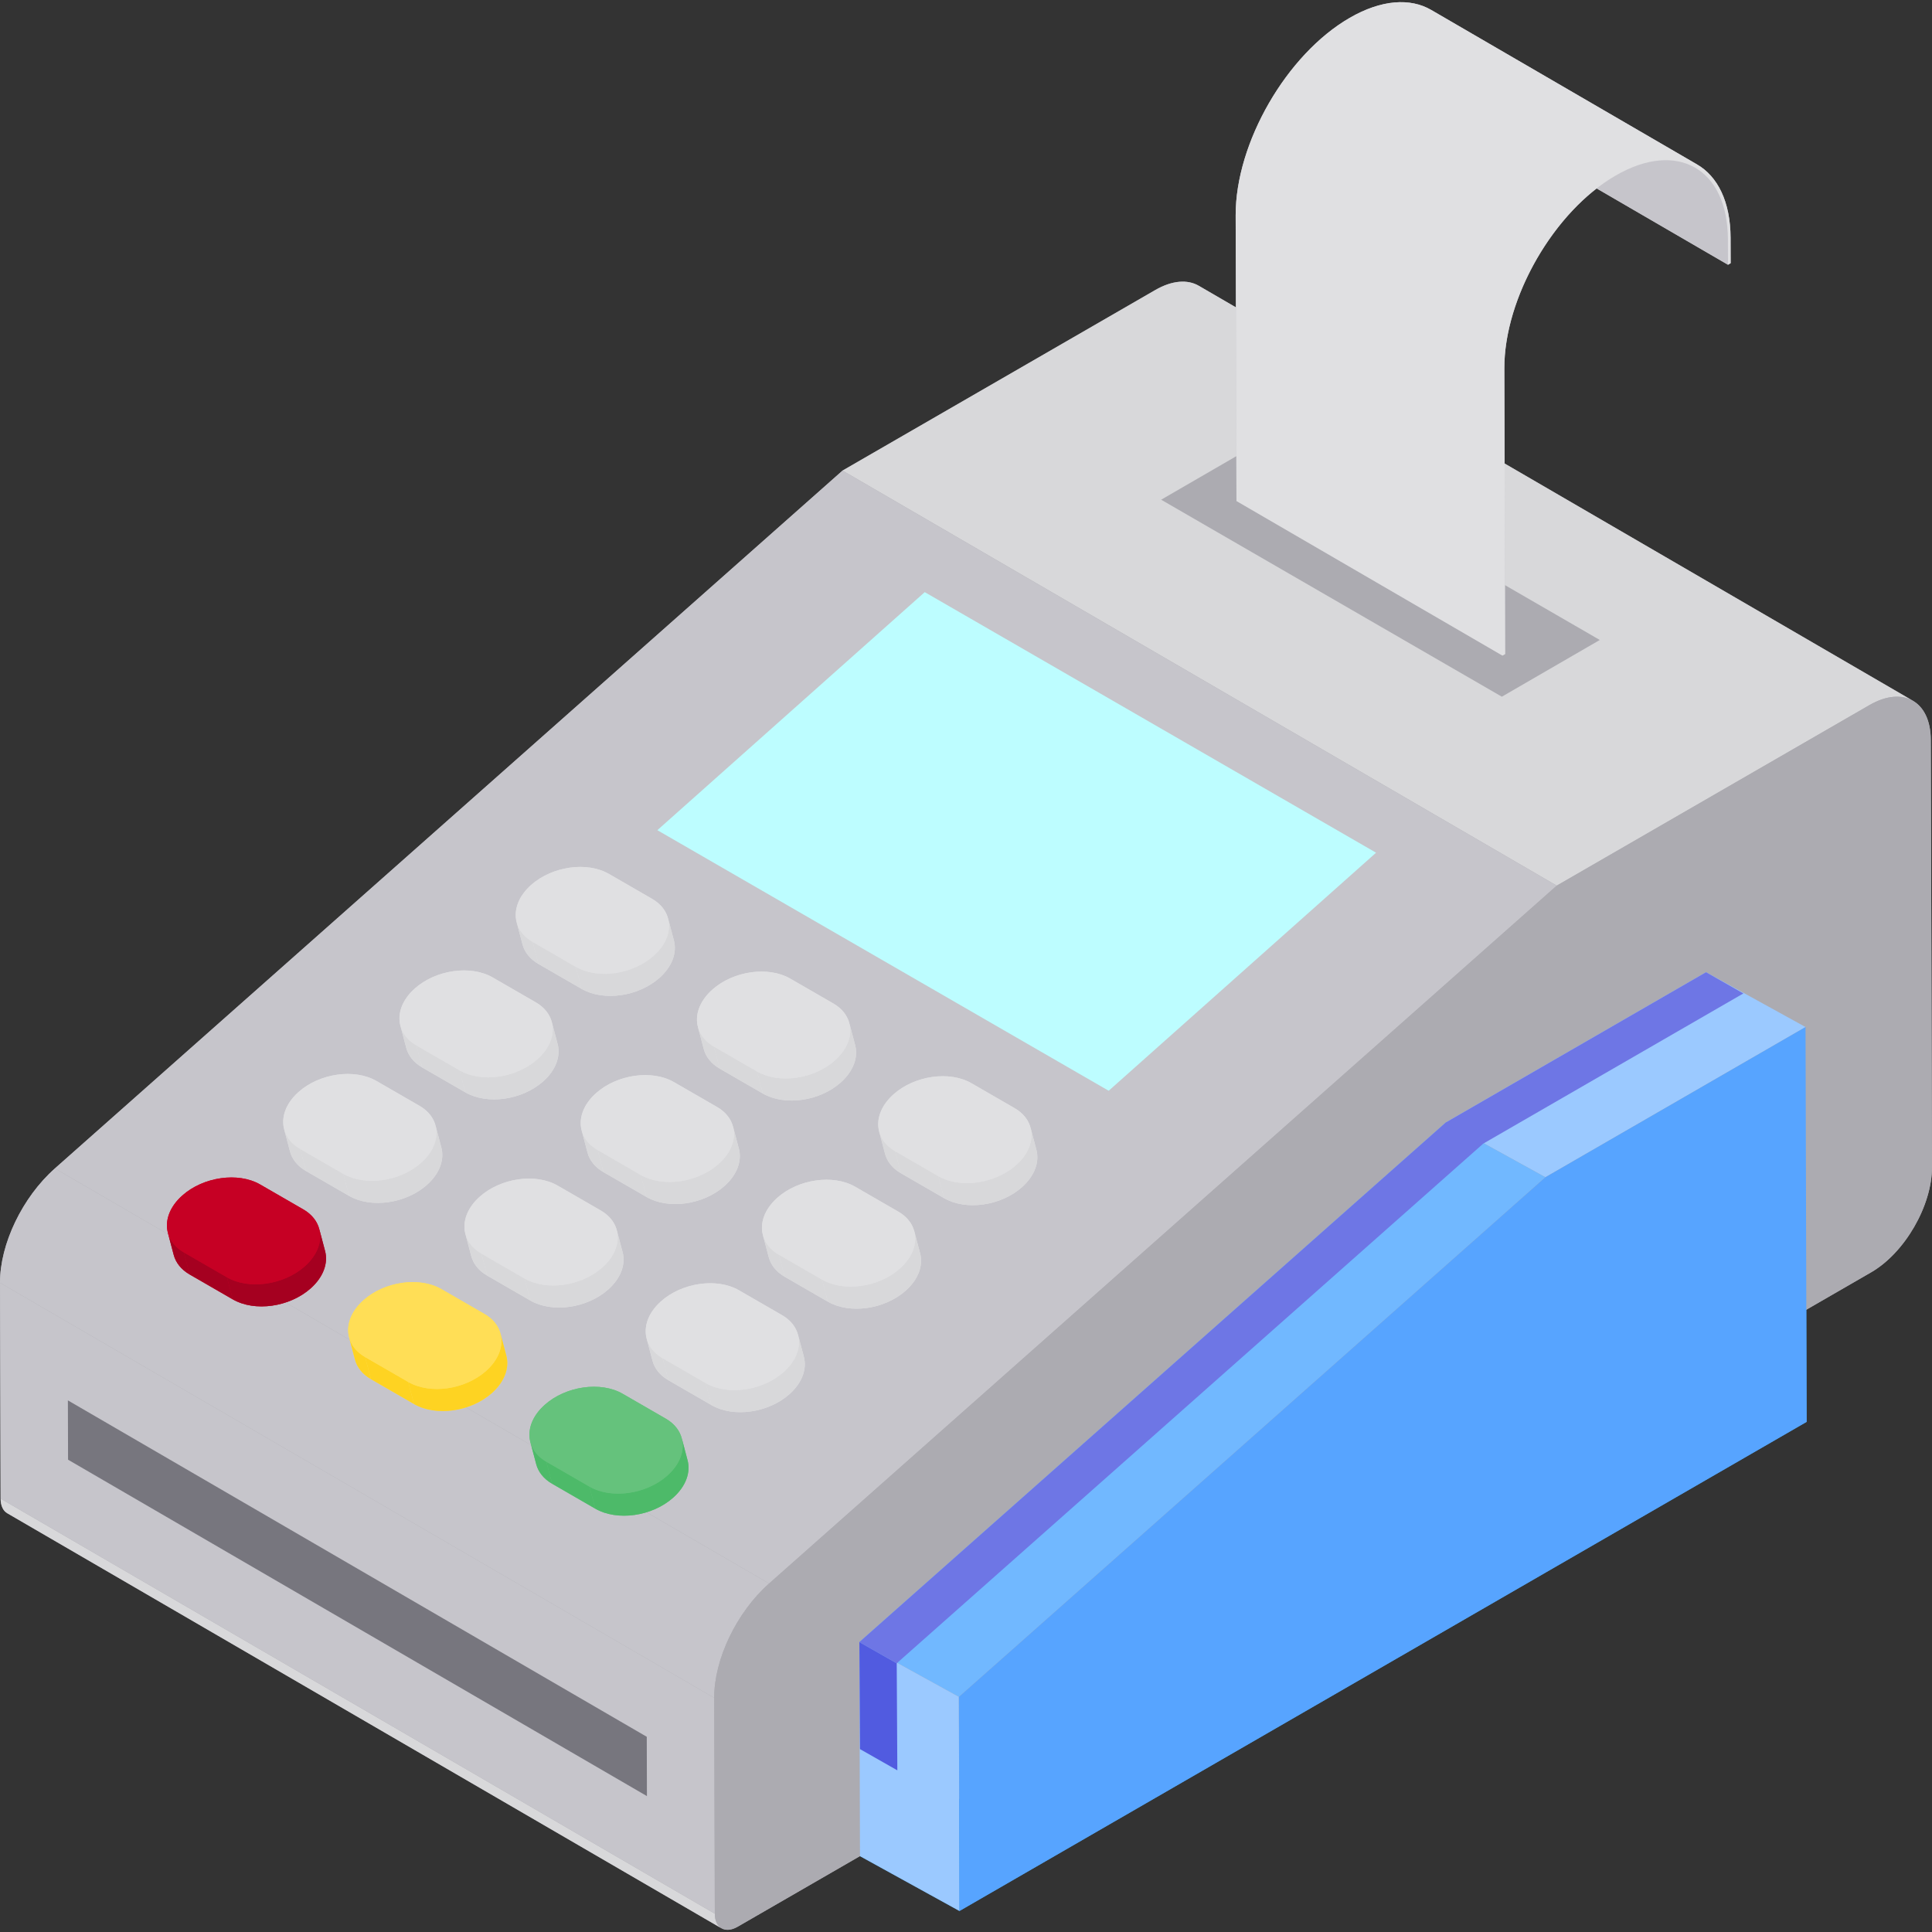 <?xml version="1.0" encoding="iso-8859-1"?>
<!-- Generator: Adobe Illustrator 19.0.0, SVG Export Plug-In . SVG Version: 6.00 Build 0)  -->
<svg version="1.1" id="Capa_1" xmlns="http://www.w3.org/2000/svg" xmlns:xlink="http://www.w3.org/1999/xlink" x="0px" y="0px"
	 viewBox="0 0 512 512" style="enable-background:new 0 0 512 512;" xml:space="preserve">
<rect x="0" y="0" width="512" height="512" fill="#333333" stroke="none"/>
<polygon style="fill:#3D99E2;" points="478.484,272.176 452.117,257.643 383.179,297.445 227.744,435.167 227.904,491.897 
	254.271,506.428 409.842,416.609 478.781,376.807 "/>
<g style="enable-background:new    ;">
	<path style="fill:#ACABB1;" d="M511.678,196.103c-0.015-5.118-1.829-8.712-4.751-10.394c0.01,0.006,0.022,0.009,0.031,0.015
		L317.685,75.731c-2.946-1.712-7.025-1.469-11.531,1.132l-82.873,47.846L14.546,309.65C5.935,317.278-0.029,329.708,0,339.953
		l0.162,57.202c0.005,1.901,0.677,3.24,1.762,3.87l189.274,109.994c-0.154-0.089-0.278-0.225-0.414-0.342
		c1.11,0.954,2.795,1.026,4.707-0.078l217.492-125.569l82.872-47.846c8.951-5.167,16.174-17.692,16.145-27.964L511.678,196.103z
		 M503.786,184.718c-0.203-0.023-0.398-0.063-0.605-0.073C503.388,184.655,503.583,184.695,503.786,184.718z M506.313,185.418
		c-0.18-0.084-0.352-0.181-0.539-0.251C505.961,185.237,506.133,185.334,506.313,185.418z M505.096,184.972
		c-0.192-0.053-0.376-0.121-0.575-0.161C504.72,184.851,504.904,184.919,505.096,184.972z M190.135,509.906
		c0.108,0.177,0.206,0.368,0.336,0.515C190.341,510.273,190.244,510.083,190.135,509.906z M189.436,507.148
		c0.001,0.476,0.045,0.917,0.126,1.321C189.481,508.066,189.437,507.625,189.436,507.148z M189.685,508.853
		c0.07,0.245,0.131,0.499,0.23,0.712C189.815,509.353,189.755,509.098,189.685,508.853z M501.759,184.676
		c0.215-0.019,0.418-0.008,0.629-0.015C502.177,184.668,501.974,184.657,501.759,184.676z M497.09,185.994
		c0.2-0.092,0.392-0.155,0.589-0.237C497.483,185.839,497.29,185.902,497.09,185.994z M498.706,185.346
		c0.212-0.073,0.417-0.116,0.626-0.177C499.123,185.231,498.918,185.274,498.706,185.346z M500.266,184.908
		c0.213-0.047,0.417-0.064,0.626-0.098C500.682,184.844,500.479,184.862,500.266,184.908z"/>
	<g>
		<path style="fill:#D8D8DA;" d="M317.685,75.731c-2.945-1.712-7.025-1.469-11.53,1.132l-82.873,47.846l189.273,109.994
			l82.873-47.846c4.506-2.601,8.585-2.843,11.53-1.132L317.685,75.731z"/>
		<path style="fill:#D8D8DA;" d="M191.198,511.018L1.924,401.025c-1.085-0.63-1.756-1.971-1.762-3.87l189.274,109.994
			C189.441,509.049,190.113,510.388,191.198,511.018z"/>
	</g>
	<g>
		<polygon style="fill:#C6C5CB;" points="189.436,507.148 0.162,397.155 0,339.953 189.273,449.947 		"/>
		<polygon style="fill:#77767E;" points="18.036,386.835 17.992,371.115 171.4,460.266 171.444,475.985 		"/>
	</g>
	<g>
		<polygon style="fill:#C6C5CB;" points="203.819,419.643 14.546,309.65 223.283,124.71 412.556,234.703 		"/>
		<path style="fill:#C6C5CB;" d="M189.273,449.947L0,339.953c-0.029-10.245,5.935-22.675,14.546-30.303l189.273,109.994
			C195.208,427.272,189.245,439.701,189.273,449.947z"/>
	</g>
	<path style="fill:#ACABB1;" d="M495.429,186.857c8.951-5.167,16.221-1.024,16.25,9.247L512,309.221
		c0.029,10.271-7.194,22.796-16.145,27.964l-82.873,47.846L195.49,510.598c-3.337,1.927-6.044,0.372-6.055-3.45l-0.162-57.202
		c-0.029-10.245,5.935-22.675,14.546-30.303l208.737-184.94L495.429,186.857z"/>
</g>
<polygon style="fill:#BDFDFF;" points="364.674,225.977 245.065,156.922 174.204,220.007 293.812,289.063 "/>
<g style="enable-background:new    ;">
	<polygon style="fill:#9BC9FF;" points="409.546,311.978 383.179,297.445 452.117,257.643 478.484,272.176 	"/>
	<polygon style="fill:#71B8FF;" points="254.11,449.7 227.743,435.167 383.179,297.445 409.546,311.978 	"/>
	<polygon style="fill:#9BC9FF;" points="254.271,506.428 227.905,491.896 227.743,435.167 254.11,449.7 	"/>
	<polygon style="fill:#57A4FF;" points="478.484,272.176 478.78,376.807 409.842,416.609 254.271,506.428 254.11,449.7 
		409.546,311.978 	"/>
</g>
<polygon style="fill:#6E76E5;" points="452.117,257.643 383.179,297.445 227.744,435.167 237.642,440.792 393.078,303.07 
	462.017,263.268 "/>
<polygon style="fill:#515BE0;" points="237.803,469.156 227.905,463.531 227.743,435.167 237.642,440.792 "/>
<path style="fill:#E0E0E2;" d="M136.921,244.416l1.548,5.85c0.541,2.048,1.956,3.885,4.235,5.201l11.424,6.595
	c5.816,3.358,15.059,2.049,20.645-2.925c3.397-3.024,4.659-6.707,3.819-9.884l-1.546-5.85c0.023,0.086,0.027,0.175,0.046,0.261
	c-0.488-2.15-1.908-4.091-4.282-5.462l-11.424-6.595c-5.816-3.358-15.059-2.049-20.645,2.925c-3.431,3.054-4.675,6.778-3.785,9.976
	C136.947,244.476,136.929,244.447,136.921,244.416z M184.953,272.147l1.548,5.85c0.541,2.048,1.956,3.885,4.235,5.202l11.424,6.595
	c5.816,3.358,15.059,2.049,20.645-2.925c3.397-3.024,4.66-6.707,3.82-9.884l-1.548-5.85c0.023,0.086,0.027,0.174,0.047,0.261
	c-0.488-2.15-1.908-4.091-4.282-5.462l-11.424-6.595c-5.816-3.358-15.059-2.049-20.645,2.925c-3.43,3.054-4.675,6.778-3.785,9.976
	C184.98,272.207,184.962,272.179,184.953,272.147z M274.658,304.718l-1.546-5.85c0.022,0.086,0.027,0.176,0.046,0.261
	c-0.488-2.15-1.908-4.091-4.282-5.462l-11.429-6.599c-5.811-3.355-15.054-2.046-20.64,2.928c-3.431,3.055-4.675,6.778-3.786,9.977
	c-0.008-0.031-0.026-0.06-0.034-0.091l1.548,5.85c0.541,2.046,1.954,3.882,4.231,5.196l11.43,6.599
	c5.816,3.358,15.058,2.049,20.645-2.925C274.236,311.577,275.498,307.894,274.658,304.718z M106.11,271.839l1.546,5.85
	c0.541,2.048,1.958,3.886,4.238,5.204l11.424,6.595c5.816,3.358,15.054,2.053,20.64-2.921c3.397-3.024,4.659-6.707,3.819-9.884
	l-1.548-5.85c0.023,0.086,0.027,0.176,0.047,0.261c-0.488-2.15-1.908-4.091-4.282-5.462l-11.424-6.595
	c-5.816-3.358-15.059-2.049-20.645,2.925c-3.43,3.053-4.672,6.774-3.782,9.971C106.137,271.901,106.118,271.872,106.11,271.839z
	 M155.69,305.422c0.541,2.048,1.957,3.886,4.238,5.204l11.424,6.595c5.816,3.358,15.054,2.053,20.64-2.921
	c3.397-3.024,4.66-6.707,3.82-9.884l-1.548-5.85c0.023,0.085,0.027,0.174,0.046,0.26c-0.488-2.15-1.908-4.091-4.282-5.462
	l-11.424-6.595c-5.816-3.358-15.059-2.049-20.645,2.925c-3.429,3.053-4.672,6.773-3.782,9.969c-0.009-0.031-0.027-0.061-0.036-0.093
	L155.69,305.422z M242.298,326.299c0.023,0.086,0.027,0.174,0.047,0.26c-0.488-2.15-1.908-4.091-4.282-5.461l-11.43-6.6
	c-5.811-3.355-15.054-2.046-20.64,2.928c-3.43,3.054-4.673,6.775-3.783,9.971c-0.009-0.031-0.027-0.061-0.036-0.093l1.548,5.85
	c0.541,2.047,1.956,3.884,4.234,5.198l11.43,6.6c5.816,3.358,15.054,2.053,20.64-2.921c3.397-3.024,4.659-6.707,3.819-9.884
	L242.298,326.299z M115.42,298.266c0.022,0.086,0.027,0.174,0.046,0.26c-0.488-2.15-1.908-4.091-4.282-5.462l-11.424-6.595
	c-5.816-3.358-15.059-2.049-20.645,2.925c-3.427,3.051-4.67,6.773-3.779,9.971c-0.009-0.031-0.027-0.061-0.036-0.092l1.546,5.85
	c0.541,2.048,1.956,3.886,4.236,5.202l11.424,6.595c5.816,3.358,15.059,2.049,20.64-2.921c3.397-3.024,4.659-6.707,3.819-9.884
	L115.42,298.266z M163.452,325.998c0.023,0.086,0.027,0.174,0.047,0.261c-0.488-2.15-1.908-4.091-4.282-5.462l-11.424-6.595
	c-5.816-3.358-15.059-2.049-20.645,2.925c-3.427,3.051-4.67,6.773-3.779,9.971c-0.008-0.031-0.027-0.061-0.036-0.092l1.548,5.85
	c0.541,2.048,1.956,3.886,4.236,5.202l11.424,6.595c5.816,3.358,15.059,2.049,20.64-2.921c3.397-3.024,4.659-6.707,3.819-9.884
	L163.452,325.998z M211.486,353.73c0.022,0.086,0.027,0.174,0.046,0.261c-0.488-2.15-1.908-4.091-4.282-5.462l-11.429-6.599
	c-5.811-3.355-15.053-2.046-20.64,2.928c-3.427,3.051-4.671,6.774-3.78,9.971c-0.008-0.031-0.027-0.06-0.034-0.091l1.548,5.85
	c0.541,2.046,1.954,3.883,4.231,5.197l11.43,6.599c5.816,3.358,15.059,2.049,20.64-2.921c3.397-3.024,4.659-6.707,3.819-9.884
	L211.486,353.73z"/>
<g style="enable-background:new    ;">
	<g>
		<path style="fill:#D8D8DA;" d="M138.468,250.266l-1.548-5.85c0.541,2.047,1.956,3.885,4.236,5.201l1.548,5.85
			C140.424,254.151,139.009,252.313,138.468,250.266z"/>
		<polygon style="fill:#D8D8DA;" points="152.581,256.212 154.128,262.062 142.704,255.467 141.156,249.616 		"/>
		<path style="fill:#D8D8DA;" d="M177.046,243.403l1.548,5.85c0.84,3.177-0.422,6.86-3.819,9.884
			c-5.586,4.974-14.829,6.283-20.645,2.925l-1.548-5.85c5.816,3.358,15.059,2.049,20.645-2.925
			C176.623,250.263,177.886,246.581,177.046,243.403z"/>
	</g>
	<path style="fill:#E0E0E2;" d="M172.811,238.203c5.816,3.358,6.003,10.112,0.416,15.084c-5.586,4.974-14.829,6.283-20.645,2.925
		l-11.424-6.595c-5.816-3.358-6.003-10.112-0.416-15.084c5.586-4.974,14.829-6.283,20.645-2.925L172.811,238.203z"/>
</g>
<g style="enable-background:new    ;">
	<g>
		<path style="fill:#D8D8DA;" d="M186.501,277.997l-1.548-5.85c0.541,2.047,1.956,3.885,4.235,5.201l1.548,5.85
			C188.457,281.882,187.042,280.045,186.501,277.997z"/>
		<polygon style="fill:#D8D8DA;" points="200.614,283.944 202.16,289.794 190.736,283.199 189.189,277.348 		"/>
		<path style="fill:#D8D8DA;" d="M225.078,271.135l1.548,5.85c0.84,3.177-0.422,6.86-3.819,9.884
			c-5.586,4.974-14.829,6.283-20.645,2.925l-1.548-5.85c5.816,3.358,15.059,2.049,20.645-2.925
			C224.656,277.995,225.918,274.313,225.078,271.135z"/>
	</g>
	<path style="fill:#E0E0E2;" d="M220.843,265.935c5.816,3.358,6.003,10.112,0.416,15.084c-5.586,4.974-14.829,6.283-20.645,2.925
		l-11.424-6.595c-5.816-3.358-6.003-10.112-0.416-15.084c5.586-4.974,14.829-6.283,20.645-2.925L220.843,265.935z"/>
	<g>
		<path style="fill:#D8D8DA;" d="M234.532,305.731l-1.548-5.85c0.541,2.046,1.954,3.882,4.231,5.196l1.548,5.85
			C236.487,309.613,235.074,307.777,234.532,305.731z"/>
		<polygon style="fill:#D8D8DA;" points="248.646,311.676 250.194,317.526 238.763,310.927 237.217,305.077 		"/>
		<path style="fill:#D8D8DA;" d="M273.112,298.867l1.547,5.85c0.84,3.177-0.422,6.86-3.819,9.884
			c-5.586,4.974-14.829,6.283-20.645,2.925l-1.548-5.85c5.816,3.358,15.059,2.049,20.645-2.925
			C272.689,305.727,273.952,302.044,273.112,298.867z"/>
	</g>
	<path style="fill:#E0E0E2;" d="M268.876,293.667c5.816,3.358,6.003,10.112,0.416,15.084c-5.586,4.974-14.829,6.283-20.645,2.925
		l-11.43-6.599c-5.811-3.355-5.997-10.108-0.411-15.081c5.586-4.974,14.829-6.283,20.64-2.928L268.876,293.667z"/>
	<g>
		<path style="fill:#D8D8DA;" d="M107.657,277.69l-1.548-5.85c0.541,2.048,1.957,3.886,4.238,5.204l1.548,5.85
			C109.614,281.577,108.199,279.738,107.657,277.69z"/>
		<polygon style="fill:#D8D8DA;" points="121.773,283.64 123.32,289.489 111.895,282.894 110.349,277.043 		"/>
		<path style="fill:#D8D8DA;" d="M146.233,270.835l1.546,5.85c0.84,3.177-0.422,6.86-3.819,9.884
			c-5.586,4.974-14.824,6.278-20.64,2.921l-1.548-5.85c5.816,3.358,15.054,2.053,20.64-2.921
			C145.81,277.695,147.073,274.012,146.233,270.835z"/>
	</g>
	<path style="fill:#E0E0E2;" d="M141.997,265.635c5.816,3.358,6.003,10.112,0.416,15.084c-5.586,4.974-14.824,6.278-20.64,2.921
		l-11.424-6.595c-5.816-3.358-6.008-10.106-0.421-15.08c5.587-4.974,14.829-6.283,20.645-2.925L141.997,265.635z"/>
	<g>
		<path style="fill:#D8D8DA;" d="M155.69,305.422l-1.548-5.85c0.541,2.048,1.957,3.886,4.238,5.204l1.548,5.85
			C157.648,309.309,156.232,307.47,155.69,305.422z"/>
		<polygon style="fill:#D8D8DA;" points="169.805,311.371 171.353,317.221 159.929,310.625 158.381,304.775 		"/>
		<path style="fill:#D8D8DA;" d="M194.266,298.567l1.548,5.85c0.84,3.177-0.422,6.86-3.819,9.884
			c-5.586,4.974-14.824,6.278-20.64,2.919l-1.546-5.85c5.816,3.358,15.054,2.053,20.64-2.921
			C193.844,305.426,195.106,301.744,194.266,298.567z"/>
	</g>
	<path style="fill:#E0E0E2;" d="M190.03,293.366c5.816,3.358,6.003,10.112,0.416,15.084c-5.586,4.974-14.824,6.278-20.64,2.921
		l-11.424-6.595c-5.816-3.358-6.008-10.106-0.421-15.08c5.586-4.974,14.829-6.283,20.645-2.925L190.03,293.366z"/>
	<g>
		<path style="fill:#D8D8DA;" d="M203.722,333.155l-1.548-5.85c0.541,2.047,1.956,3.884,4.234,5.198l1.548,5.85
			C205.678,337.039,204.263,335.202,203.722,333.155z"/>
		<polygon style="fill:#D8D8DA;" points="217.839,339.102 219.385,344.953 207.956,338.354 206.409,332.504 		"/>
		<path style="fill:#D8D8DA;" d="M242.298,326.299l1.546,5.85c0.84,3.177-0.422,6.86-3.819,9.884
			c-5.586,4.974-14.824,6.278-20.64,2.921l-1.548-5.85c5.816,3.358,15.054,2.053,20.64-2.921
			C241.876,333.158,243.138,329.476,242.298,326.299z"/>
	</g>
	<path style="fill:#E0E0E2;" d="M238.063,321.098c5.816,3.358,6.003,10.112,0.416,15.084c-5.586,4.974-14.824,6.278-20.64,2.921
		l-11.43-6.599c-5.811-3.355-6.002-10.103-0.416-15.077c5.586-4.974,14.829-6.283,20.64-2.928L238.063,321.098z"/>
	<g>
		<path style="fill:#D8D8DA;" d="M76.847,305.123l-1.548-5.85c0.541,2.048,1.956,3.886,4.236,5.203l1.546,5.85
			C78.803,309.009,77.388,307.171,76.847,305.123z"/>
		<polygon style="fill:#D8D8DA;" points="90.96,311.071 92.507,316.921 81.083,310.326 79.536,304.475 		"/>
		<path style="fill:#D8D8DA;" d="M115.42,298.266l1.548,5.85c0.84,3.177-0.422,6.86-3.819,9.884
			c-5.581,4.969-14.824,6.278-20.64,2.921l-1.549-5.85c5.816,3.358,15.059,2.049,20.64-2.921
			C114.998,305.126,116.26,301.444,115.42,298.266z"/>
	</g>
	<path style="fill:#E0E0E2;" d="M111.185,293.066c5.816,3.358,6.003,10.112,0.416,15.084c-5.581,4.969-14.824,6.278-20.64,2.921
		l-11.424-6.595c-5.816-3.358-6.003-10.112-0.421-15.08c5.586-4.974,14.829-6.283,20.645-2.925L111.185,293.066z"/>
	<g>
		<path style="fill:#D8D8DA;" d="M124.879,332.855l-1.548-5.85c0.541,2.048,1.956,3.886,4.236,5.202l1.546,5.85
			C126.836,336.741,125.421,334.903,124.879,332.855z"/>
		<polygon style="fill:#D8D8DA;" points="138.993,338.803 140.54,344.653 129.116,338.056 127.569,332.207 		"/>
		<path style="fill:#D8D8DA;" d="M163.452,325.998l1.548,5.85c0.84,3.177-0.422,6.86-3.819,9.884
			c-5.581,4.969-14.824,6.278-20.64,2.921l-1.548-5.85c5.816,3.358,15.059,2.049,20.64-2.921
			C163.03,332.858,164.292,329.176,163.452,325.998z"/>
	</g>
	<path style="fill:#E0E0E2;" d="M159.217,320.798c5.816,3.358,6.003,10.112,0.416,15.084c-5.581,4.969-14.824,6.278-20.64,2.921
		l-11.424-6.595c-5.816-3.358-6.003-10.112-0.421-15.08c5.586-4.974,14.829-6.283,20.645-2.925L159.217,320.798z"/>
	<g>
		<path style="fill:#D8D8DA;" d="M172.912,360.588l-1.546-5.85c0.541,2.046,1.954,3.883,4.231,5.197l1.546,5.85
			C174.866,364.471,173.452,362.635,172.912,360.588z"/>
		<polygon style="fill:#D8D8DA;" points="187.026,366.534 188.573,372.385 177.143,365.785 175.596,359.935 		"/>
		<path style="fill:#D8D8DA;" d="M211.486,353.73l1.548,5.85c0.84,3.177-0.422,6.86-3.819,9.884
			c-5.581,4.969-14.824,6.278-20.64,2.921l-1.546-5.85c5.816,3.358,15.059,2.049,20.64-2.921
			C211.064,360.59,212.326,356.908,211.486,353.73z"/>
	</g>
	<path style="fill:#E0E0E2;" d="M207.25,348.53c5.816,3.358,6.003,10.112,0.416,15.084c-5.581,4.969-14.824,6.278-20.64,2.921
		l-11.43-6.599c-5.811-3.355-5.997-10.108-0.416-15.077c5.586-4.974,14.829-6.283,20.64-2.928L207.25,348.53z"/>
</g>
<path style="fill:#C60024;" d="M86.154,331.549l-1.548-5.85c0.023,0.086,0.027,0.174,0.047,0.261
	c-0.488-2.15-1.908-4.091-4.282-5.462l-11.424-6.595c-5.816-3.358-15.059-2.049-20.645,2.925c-3.427,3.051-4.67,6.773-3.779,9.971
	c-0.009-0.031-0.027-0.061-0.036-0.092l1.548,5.85c0.541,2.048,1.956,3.886,4.236,5.202l11.424,6.595
	c5.816,3.358,15.059,2.049,20.64-2.921C85.732,338.409,86.994,334.725,86.154,331.549z"/>
<g style="enable-background:new    ;">
	<g>
		<path style="fill:#A50020;" d="M46.034,332.555l-1.548-5.85c0.541,2.048,1.956,3.886,4.236,5.202l1.548,5.85
			C47.99,336.44,46.575,334.602,46.034,332.555z"/>
		<polygon style="fill:#A50020;" points="60.147,338.503 61.694,344.353 50.27,337.757 48.723,331.906 		"/>
		<path style="fill:#A50020;" d="M84.608,325.698l1.548,5.85c0.84,3.177-0.422,6.86-3.819,9.884
			c-5.581,4.969-14.824,6.278-20.64,2.921l-1.546-5.85c5.816,3.358,15.059,2.049,20.64-2.921
			C84.184,332.558,85.447,328.875,84.608,325.698z"/>
	</g>
	<path style="fill:#C60024;" d="M80.372,320.498c5.816,3.358,6.002,10.112,0.416,15.084c-5.581,4.969-14.824,6.278-20.64,2.921
		l-11.424-6.595c-5.816-3.358-6.003-10.112-0.421-15.08c5.586-4.974,14.829-6.283,20.645-2.925L80.372,320.498z"/>
</g>
<path style="fill:#FFDE56;" d="M134.187,359.281l-1.548-5.85c0.023,0.086,0.027,0.174,0.047,0.261
	c-0.488-2.15-1.908-4.091-4.282-5.462l-11.424-6.595c-5.816-3.358-15.059-2.049-20.645,2.925c-3.427,3.051-4.67,6.773-3.779,9.972
	c-0.009-0.031-0.027-0.062-0.036-0.093l1.548,5.85c0.541,2.048,1.956,3.886,4.236,5.202l11.425,6.595
	c5.816,3.358,15.059,2.049,20.64-2.921C133.764,366.14,135.027,362.457,134.187,359.281z"/>
<g style="enable-background:new    ;">
	<g>
		<path style="fill:#FED322;" d="M94.066,360.287l-1.546-5.85c0.541,2.048,1.956,3.886,4.236,5.202l1.548,5.85
			C96.023,364.172,94.608,362.334,94.066,360.287z"/>
		<polygon style="fill:#FED322;" points="108.18,366.234 109.727,372.084 98.302,365.489 96.756,359.638 		"/>
		<path style="fill:#FED322;" d="M132.64,353.43l1.546,5.85c0.84,3.177-0.422,6.86-3.819,9.884
			c-5.581,4.969-14.824,6.278-20.64,2.921l-1.546-5.85c5.816,3.358,15.059,2.049,20.64-2.921
			C132.218,360.289,133.48,356.607,132.64,353.43z"/>
	</g>
	<path style="fill:#FFDE56;" d="M128.404,348.229c5.816,3.358,6.003,10.112,0.416,15.084c-5.581,4.969-14.824,6.278-20.64,2.921
		l-11.424-6.595c-5.816-3.358-6.003-10.112-0.421-15.08c5.586-4.974,14.829-6.283,20.645-2.925L128.404,348.229z"/>
</g>
<path style="fill:#65C27C;" d="M182.22,387.013l-1.546-5.85c0.022,0.086,0.027,0.174,0.046,0.261
	c-0.488-2.15-1.908-4.091-4.282-5.462l-11.43-6.6c-5.811-3.355-15.053-2.046-20.64,2.928c-3.428,3.052-4.671,6.774-3.78,9.972
	c-0.008-0.031-0.027-0.061-0.036-0.092l1.548,5.85c0.541,2.046,1.954,3.883,4.231,5.197l11.43,6.599
	c5.816,3.358,15.059,2.048,20.64-2.921C181.798,393.871,183.06,390.189,182.22,387.013z"/>
<g style="enable-background:new    ;">
	<g>
		<path style="fill:#4DBA69;" d="M142.099,388.02l-1.548-5.85c0.541,2.046,1.954,3.883,4.231,5.197l1.548,5.85
			C144.053,391.903,142.64,390.066,142.099,388.02z"/>
		<polygon style="fill:#4DBA69;" points="156.213,393.965 157.76,399.816 146.33,393.217 144.783,387.367 		"/>
		<path style="fill:#4DBA69;" d="M180.673,381.162l1.546,5.85c0.84,3.177-0.422,6.86-3.819,9.884
			c-5.581,4.969-14.824,6.278-20.64,2.921l-1.548-5.85c5.816,3.358,15.059,2.049,20.64-2.921
			C180.25,388.021,181.513,384.339,180.673,381.162z"/>
	</g>
	<path style="fill:#65C27C;" d="M176.437,375.961c5.816,3.358,6.003,10.112,0.416,15.084c-5.581,4.969-14.824,6.278-20.64,2.921
		l-11.43-6.599c-5.811-3.355-5.997-10.108-0.416-15.077c5.586-4.974,14.829-6.283,20.64-2.928L176.437,375.961z"/>
</g>
<polygon style="fill:#ACABB1;" points="423.962,169.599 398.005,184.632 307.718,132.428 333.676,117.395 "/>
<path style="fill:#C6C5CB;" d="M458.641,69.752l-0.019-6.722c-0.027-9.578-3.434-16.313-8.912-19.467
	c0.018,0.01,0.037,0.019,0.054,0.028L379.27,2.627c-5.519-3.207-13.158-2.764-21.573,2.096
	c-16.725,9.656-30.289,33.15-30.234,52.368l0.214,75.676l70.493,40.966l0.71-0.41l-0.215-75.676
	c-0.048-16.785,10.542-36.899,24.463-47.711l34.804,20.225L458.641,69.752z"/>
<g style="enable-background:new    ;">
	<path style="fill:#C6C5CB;" d="M457.912,63.439c-0.026-9.325-3.33-15.892-8.651-18.984L378.769,3.49
		c5.321,3.092,8.625,9.659,8.651,18.984l0.019,6.722l70.493,40.966L457.912,63.439z"/>
	<path style="fill:#E0E0E2;" d="M458.621,63.031c-0.027-9.578-3.434-16.313-8.912-19.467c0.018,0.01,0.037,0.019,0.054,0.028
		L379.27,2.627c-5.519-3.207-13.158-2.764-21.573,2.096c-16.725,9.656-30.289,33.15-30.234,52.368l0.214,75.676l70.493,40.966
		l0.71-0.41l-0.215-75.676c-0.053-18.771,13.192-41.713,29.527-51.143c16.335-9.431,29.667-1.834,29.72,16.937l0.019,6.722
		l0.708-0.41L458.621,63.031z"/>
</g>
<g>
</g>
<g>
</g>
<g>
</g>
<g>
</g>
<g>
</g>
<g>
</g>
<g>
</g>
<g>
</g>
<g>
</g>
<g>
</g>
<g>
</g>
<g>
</g>
<g>
</g>
<g>
</g>
<g>
</g>
</svg>
